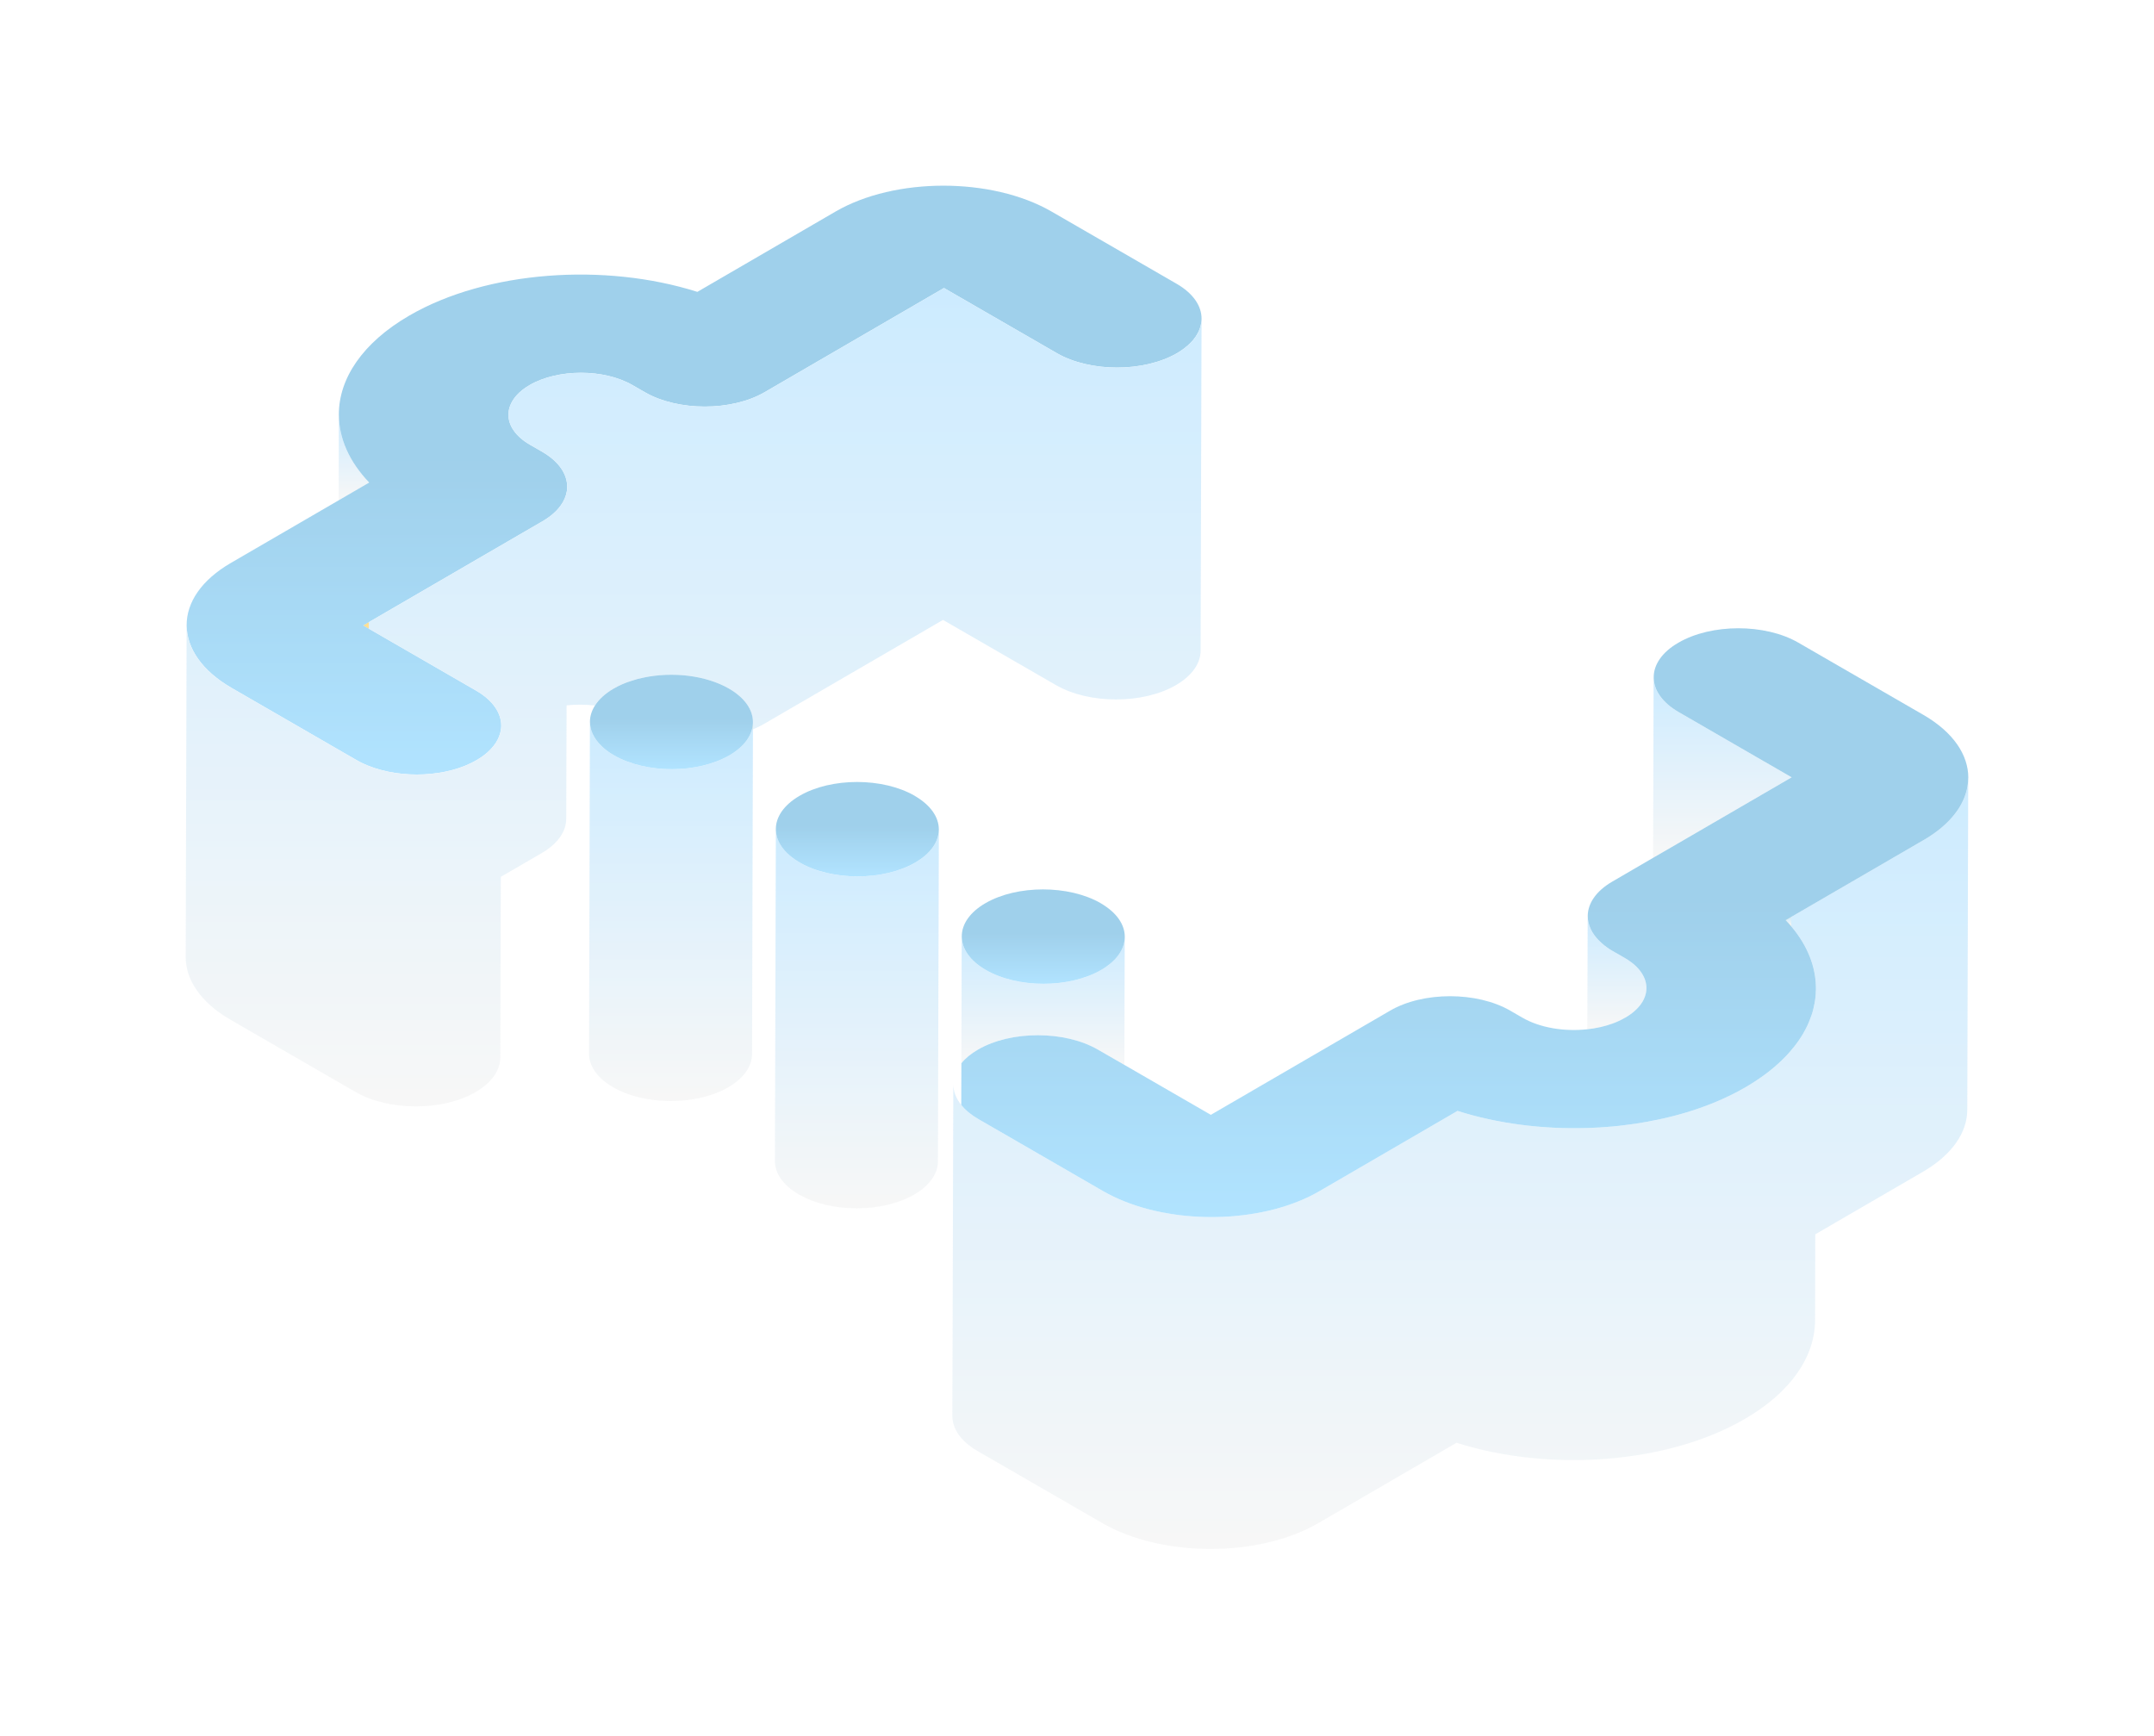 <svg width="232" height="187" viewBox="0 0 232 187" fill="none" xmlns="http://www.w3.org/2000/svg">
    <g opacity="0.6" filter="url(#filter0_d_221_1233)">
        <path d="M81.095 73.793V74.56C81.059 74.582 81.015 74.597 80.978 74.604C81.059 74.334 81.095 74.063 81.095 73.793Z" fill="#FFCB4C"/>
        <path d="M60.426 50.403C60.587 50.169 60.725 49.928 60.828 49.68C60.725 49.928 60.594 50.169 60.426 50.403Z" fill="#FFCB4C"/>
        <path d="M39.721 63.02V63.714L39.122 63.37L39.721 63.02Z" fill="#FFCB4C"/>
        <path d="M39.765 47.979L36.476 49.894L36.498 40.641C36.498 43.169 37.587 45.706 39.765 47.979Z" fill="url(#paint0_linear_221_1233)"/>
        <path d="M60.828 49.68C60.725 49.928 60.594 50.169 60.426 50.403C60.587 50.169 60.725 49.928 60.828 49.68Z" fill="#FFCB4C"/>
        <path d="M39.72 63.02V63.715L39.121 63.371L39.72 63.02Z" fill="#FFCB4C"/>
        <path d="M129.416 30.333C129.416 30.486 129.401 30.647 129.379 30.801C129.35 30.976 129.306 31.151 129.248 31.327C129.189 31.495 129.124 31.656 129.043 31.817C129.043 31.817 129.041 31.819 129.036 31.824C128.955 31.985 128.86 32.146 128.751 32.306C128.59 32.54 128.393 32.774 128.159 32.993C128.122 33.037 128.078 33.074 128.035 33.11C127.961 33.183 127.888 33.257 127.801 33.315C127.669 33.432 127.53 33.542 127.384 33.644C127.194 33.783 126.982 33.914 126.763 34.046C123.203 36.107 117.422 36.107 113.84 34.046L101.671 27.022L82.361 38.241C78.808 40.31 73.02 40.31 69.446 38.241L68.123 37.481C65.053 35.705 60.083 35.712 57.035 37.481C55.902 38.139 55.193 38.95 54.908 39.805C54.864 39.93 54.828 40.061 54.806 40.193C54.806 40.215 54.798 40.237 54.798 40.266C54.776 40.397 54.762 40.529 54.762 40.66V40.675C54.762 41.845 55.537 43.007 57.072 43.898L58.394 44.659C60.2 45.704 61.099 47.071 61.091 48.437C61.091 48.591 61.077 48.752 61.055 48.905C61.011 49.168 60.938 49.424 60.828 49.68C60.726 49.928 60.587 50.17 60.426 50.404C60.149 50.798 59.79 51.178 59.337 51.536C59.162 51.675 58.965 51.814 58.76 51.946C58.657 52.011 58.548 52.077 58.438 52.143L54.725 54.299L39.72 63.019L39.121 63.37L39.72 63.713L51.29 70.394C53.095 71.439 53.994 72.813 53.987 74.18C53.987 74.319 53.972 74.465 53.95 74.603C53.812 75.546 53.234 76.475 52.226 77.271C52.043 77.41 51.853 77.549 51.648 77.681C51.546 77.746 51.436 77.812 51.327 77.878C48.169 79.72 43.243 79.917 39.676 78.485C39.471 78.404 39.274 78.317 39.077 78.229C38.85 78.119 38.624 78.002 38.412 77.878L36.409 76.723L24.948 70.101C21.718 68.237 20.102 65.781 20.102 63.333C20.102 60.885 21.689 58.48 24.875 56.631L36.475 49.892L39.764 47.977C37.586 45.704 36.497 43.168 36.497 40.639C36.497 36.787 39.026 32.928 44.076 29.997C52.445 25.136 65.177 24.281 75.11 27.439L89.999 18.785C96.394 15.072 106.824 15.072 113.256 18.785L126.719 26.561C128.524 27.599 129.423 28.966 129.416 30.333Z" fill="url(#paint1_linear_221_1233)"/>
        <path d="M60.828 49.68C60.725 49.928 60.594 50.169 60.426 50.403C60.587 50.169 60.725 49.928 60.828 49.68Z" fill="#FFCB4C"/>
        <path d="M81.096 73.794V74.561L81.001 109.542C80.993 110.836 80.145 112.122 78.45 113.109C75.029 115.097 69.467 115.097 66.032 113.109C64.299 112.108 63.437 110.799 63.444 109.491L63.539 73.75C63.539 74.642 63.949 75.541 64.767 76.337C64.84 76.41 64.913 76.484 65.001 76.557C65.323 76.842 65.703 77.112 66.134 77.361C69.569 79.349 75.132 79.349 78.552 77.361C78.976 77.112 79.349 76.849 79.663 76.571C79.743 76.498 79.824 76.425 79.897 76.352C80.445 75.811 80.811 75.219 80.979 74.612C81.059 74.335 81.096 74.064 81.096 73.794Z" fill="url(#paint2_linear_221_1233)"/>
        <path d="M129.416 30.335L129.313 66.076C129.313 67.421 128.429 68.766 126.66 69.797C123.101 71.858 117.319 71.858 113.738 69.797L101.568 62.773L82.265 73.992C81.9 74.204 81.505 74.394 81.096 74.562V73.795C81.096 72.479 80.241 71.171 78.508 70.169C76.023 68.737 72.442 68.335 69.358 68.978C68.904 69.066 68.459 69.183 68.035 69.329C67.34 69.541 66.69 69.826 66.098 70.169C65.177 70.703 64.504 71.332 64.081 71.997C63.072 71.88 62.034 71.873 61.025 71.975L60.989 84.181C60.989 85.526 60.105 86.871 58.336 87.894L53.943 90.445L53.885 109.916C53.877 111.261 52.993 112.605 51.231 113.629C47.672 115.697 41.891 115.69 38.309 113.629L24.846 105.852C21.608 103.988 19.993 101.525 20 99.069L20.102 63.336C20.102 65.784 21.718 68.24 24.948 70.104L36.409 76.726L38.411 77.88C38.623 78.005 38.85 78.122 39.077 78.231C39.274 78.319 39.471 78.407 39.676 78.487C43.243 79.92 48.169 79.722 51.326 77.88C51.436 77.815 51.546 77.749 51.648 77.683C51.853 77.552 52.043 77.413 52.225 77.274C53.234 76.477 53.812 75.549 53.95 74.606C53.972 74.467 53.987 74.321 53.987 74.182C53.994 72.815 53.095 71.441 51.29 70.396L39.72 63.716V63.021L54.725 54.302L58.438 52.145C58.548 52.08 58.657 52.014 58.76 51.948C58.964 51.817 59.162 51.678 59.337 51.539C59.79 51.181 60.148 50.801 60.426 50.406C60.594 50.172 60.726 49.931 60.828 49.682C60.938 49.426 61.011 49.171 61.055 48.908C61.077 48.754 61.091 48.593 61.091 48.44C61.091 47.073 60.2 45.706 58.394 44.661L57.071 43.901C55.536 43.009 54.762 41.847 54.762 40.678V40.663C54.762 40.531 54.776 40.4 54.798 40.268C54.798 40.239 54.806 40.217 54.806 40.195C54.827 40.064 54.864 39.932 54.908 39.808C55.193 38.953 55.902 38.141 57.035 37.484C60.083 35.715 65.053 35.708 68.122 37.484L69.445 38.244C73.019 40.312 78.808 40.312 82.36 38.244L101.671 27.024L113.84 34.048C117.422 36.109 123.203 36.109 126.763 34.048C126.982 33.917 127.194 33.785 127.384 33.646C127.53 33.544 127.669 33.434 127.8 33.318C127.888 33.259 127.961 33.186 128.034 33.113C128.078 33.076 128.122 33.04 128.159 32.996C128.392 32.777 128.59 32.543 128.751 32.309C128.86 32.148 128.955 31.987 129.036 31.826C129.036 31.826 129.038 31.824 129.043 31.819C129.123 31.658 129.196 31.497 129.248 31.329C129.306 31.154 129.35 30.979 129.379 30.803C129.401 30.65 129.416 30.489 129.416 30.335Z" fill="url(#paint3_linear_221_1233)"/>
        <path d="M81.097 73.795C81.097 74.065 81.061 74.335 80.98 74.606C80.812 75.22 80.447 75.812 79.899 76.353C79.826 76.426 79.745 76.499 79.665 76.572C79.35 76.85 78.978 77.113 78.554 77.361C75.133 79.35 69.571 79.35 66.136 77.361C65.704 77.113 65.324 76.843 65.003 76.558C64.915 76.484 64.842 76.411 64.769 76.338C63.95 75.541 63.541 74.642 63.541 73.751C63.541 73.159 63.724 72.559 64.082 71.997C64.506 71.331 65.178 70.703 66.099 70.169C66.691 69.826 67.342 69.541 68.036 69.329C68.46 69.183 68.906 69.066 69.359 68.978C72.443 68.335 76.025 68.737 78.51 70.169C80.242 71.171 81.105 72.479 81.097 73.795Z" fill="url(#paint4_linear_221_1233)"/>
        <path d="M101.122 85.349L101.02 121.097C101.02 122.391 100.165 123.677 98.469 124.664C95.056 126.652 89.494 126.652 86.051 124.664C84.319 123.663 83.457 122.354 83.464 121.046L83.566 85.298C83.566 86.606 84.429 87.914 86.154 88.916C89.596 90.904 95.151 90.897 98.572 88.916C100.267 87.929 101.122 86.635 101.122 85.349Z" fill="url(#paint5_linear_221_1233)"/>
        <path d="M98.527 81.73C101.969 83.718 101.984 86.934 98.571 88.915C95.157 90.895 89.595 90.903 86.153 88.915C82.71 86.927 82.703 83.71 86.116 81.722C89.529 79.734 95.084 79.734 98.527 81.722V81.73Z" fill="url(#paint6_linear_221_1233)"/>
        <path d="M121.141 96.911L121.104 110.703L118.254 109.059C114.672 106.99 108.891 106.99 105.331 109.059C104.578 109.497 103.979 109.994 103.548 110.528L103.584 96.867C103.584 96.962 103.592 97.05 103.599 97.145C103.614 97.298 103.636 97.445 103.672 97.598C103.782 98.007 103.964 98.409 104.235 98.79C104.345 98.943 104.461 99.096 104.6 99.243C105.002 99.689 105.529 100.105 106.179 100.478C109.614 102.466 115.176 102.466 118.59 100.478C118.699 100.419 118.802 100.354 118.897 100.288C119.094 100.164 119.284 100.032 119.46 99.893C119.547 99.827 119.628 99.754 119.708 99.688C119.788 99.615 119.869 99.542 119.935 99.469C120.3 99.111 120.585 98.731 120.782 98.344C120.863 98.19 120.929 98.037 120.98 97.876C121.089 97.554 121.141 97.233 121.141 96.911Z" fill="url(#paint7_linear_221_1233)"/>
        <path d="M118.555 93.294C121.997 95.282 122.012 98.498 118.599 100.478C115.185 102.459 109.623 102.467 106.181 100.478C102.738 98.49 102.724 95.267 106.137 93.286C109.55 91.306 115.112 91.306 118.555 93.286V93.294Z" fill="url(#paint8_linear_221_1233)"/>
        <path d="M192.922 94.769V95.771C192.732 95.544 192.535 95.332 192.33 95.113L192.922 94.769Z" fill="#FFCB4C"/>
        <path d="M192.966 79.728L180.76 86.825L178.049 88.396L178.107 68.954C178.107 70.306 179.006 71.666 180.804 72.704L192.966 79.728Z" fill="url(#paint9_linear_221_1233)"/>
        <path d="M211.991 79.779L211.889 115.528C211.889 117.947 210.295 120.366 207.116 122.215L195.516 128.954L195.494 138.229C195.48 142.081 192.958 145.918 187.915 148.849C179.546 153.717 166.814 154.565 156.881 151.407L141.993 160.061C135.597 163.774 125.167 163.774 118.735 160.061L105.272 152.285C103.474 151.247 102.575 149.88 102.575 148.52L102.678 112.787C102.678 113.547 102.963 114.314 103.533 115.016C103.971 115.564 104.585 116.083 105.375 116.536L118.838 124.313C119.539 124.715 120.285 125.073 121.067 125.387C127.492 127.982 136.394 127.624 142.095 124.313L156.983 115.659C161.303 117.033 166.149 117.647 170.936 117.501C171.85 117.479 172.749 117.421 173.648 117.34C174.094 117.304 174.532 117.253 174.971 117.194C175.753 117.106 176.528 116.989 177.288 116.851C181.22 116.156 184.918 114.906 188.017 113.101C188.142 113.028 188.259 112.962 188.376 112.889C189.932 111.946 191.241 110.916 192.293 109.827C192.505 109.607 192.695 109.395 192.878 109.176C193.178 108.833 193.455 108.482 193.704 108.124C193.843 107.919 193.974 107.714 194.106 107.51C194.128 107.473 194.15 107.437 194.172 107.4C194.362 107.071 194.537 106.742 194.691 106.413C194.742 106.296 194.793 106.179 194.844 106.063C194.939 105.829 195.027 105.602 195.107 105.368C195.151 105.244 195.195 105.112 195.231 104.981C195.275 104.842 195.304 104.71 195.334 104.571C195.407 104.294 195.458 104.023 195.494 103.746C195.516 103.599 195.531 103.461 195.546 103.322C195.56 103.227 195.568 103.139 195.568 103.051V103.029C195.575 102.963 195.59 102.898 195.59 102.832V102.481C195.59 100.186 194.705 97.876 192.922 95.771V94.77L207.218 86.467C209.403 85.195 210.843 83.646 211.523 82.023C211.589 81.87 211.64 81.724 211.691 81.57C211.713 81.512 211.735 81.446 211.75 81.38C211.823 81.146 211.874 80.919 211.91 80.686C211.932 80.576 211.947 80.474 211.954 80.371C211.976 80.174 211.991 79.977 211.991 79.779Z" fill="url(#paint10_linear_221_1233)"/>
        <path d="M192.329 95.114L192.921 94.77V95.772C192.731 95.545 192.534 95.333 192.329 95.114Z" fill="url(#paint11_linear_221_1233)"/>
        <path d="M177.333 102.431C177.333 103.585 176.573 104.733 175.053 105.617C175.038 105.625 175.016 105.639 175.001 105.639C174.592 105.88 174.146 106.085 173.678 106.253C172.838 106.56 171.917 106.765 170.967 106.867L171.003 94.676C171.003 95.611 171.427 96.547 172.275 97.373C172.348 97.446 172.429 97.519 172.516 97.599H172.524C172.604 97.672 172.692 97.746 172.779 97.819C172.962 97.972 173.152 98.111 173.364 98.243C173.474 98.308 173.583 98.374 173.693 98.44L175.016 99.2C175.111 99.259 175.206 99.31 175.294 99.368C175.652 99.602 175.966 99.843 176.229 100.106C176.96 100.823 177.326 101.627 177.326 102.431H177.333Z" fill="url(#paint12_linear_221_1233)"/>
        <path d="M211.991 79.78C211.991 79.977 211.977 80.175 211.955 80.372C211.948 80.474 211.933 80.577 211.911 80.686C211.874 80.92 211.823 81.147 211.75 81.381C211.736 81.447 211.714 81.512 211.692 81.571C211.641 81.724 211.589 81.87 211.524 82.024C210.844 83.647 209.404 85.196 207.219 86.468L192.922 94.771L192.33 95.114C192.535 95.334 192.732 95.546 192.922 95.772C194.706 97.877 195.59 100.187 195.59 102.482V102.562C195.59 102.716 195.583 102.876 195.568 103.03V103.052C195.561 103.14 195.553 103.235 195.546 103.322C195.532 103.461 195.517 103.6 195.495 103.746C195.473 103.885 195.451 104.024 195.422 104.155C195.393 104.294 195.371 104.433 195.334 104.572C195.305 104.711 195.276 104.843 195.232 104.981C195.195 105.113 195.151 105.245 195.108 105.369C195.027 105.603 194.94 105.829 194.844 106.063C194.793 106.18 194.742 106.297 194.691 106.414C194.538 106.743 194.362 107.072 194.172 107.401C194.15 107.437 194.128 107.474 194.106 107.51C193.975 107.715 193.843 107.92 193.704 108.124C193.456 108.482 193.178 108.833 192.878 109.177C192.696 109.396 192.506 109.608 192.294 109.827C191.241 110.916 189.933 111.947 188.376 112.89C188.259 112.963 188.142 113.029 188.018 113.102C184.919 114.907 181.221 116.157 177.288 116.851C176.528 116.99 175.753 117.107 174.971 117.195C174.533 117.253 174.094 117.304 173.648 117.341C172.749 117.421 171.85 117.48 170.937 117.502C166.149 117.648 161.304 117.034 156.984 115.66L142.095 124.314C136.394 127.625 127.492 127.983 121.067 125.388C120.285 125.074 119.54 124.716 118.838 124.314L105.375 116.537C104.586 116.084 103.972 115.565 103.533 115.017L103.548 110.529C103.979 109.995 104.578 109.498 105.331 109.06C108.891 106.991 114.672 106.991 118.254 109.06L121.104 110.704L130.416 116.084L149.733 104.857C153.286 102.789 159.074 102.789 162.656 104.857L163.971 105.617C165.879 106.721 168.518 107.138 170.966 106.867C171.916 106.765 172.837 106.56 173.678 106.253C174.145 106.085 174.591 105.88 175.001 105.639C175.015 105.639 175.037 105.625 175.052 105.617C176.572 104.733 177.332 103.585 177.332 102.431C177.332 101.627 176.967 100.823 176.236 100.106C175.973 99.843 175.658 99.602 175.3 99.368C175.213 99.31 175.118 99.258 175.022 99.2L173.7 98.44C173.59 98.374 173.48 98.308 173.371 98.243C173.159 98.104 172.969 97.965 172.786 97.819C172.698 97.746 172.611 97.672 172.53 97.599H172.523C172.435 97.519 172.355 97.446 172.282 97.373C171.434 96.547 171.01 95.611 171.01 94.676C171.01 93.331 171.894 91.979 173.663 90.956L178.056 88.397L180.767 86.826L192.973 79.729L180.811 72.705C179.013 71.667 178.114 70.308 178.114 68.955C178.114 67.603 178.999 66.251 180.775 65.228C184.327 63.159 190.108 63.152 193.69 65.221L207.153 72.997C210.391 74.868 212.006 77.324 211.999 79.78H211.991Z" fill="url(#paint13_linear_221_1233)"/>
    </g>
    <defs>
        <filter id="filter0_d_221_1233" x="0" y="0" width="231.999" height="186.846" filterUnits="userSpaceOnUse" color-interpolation-filters="sRGB">
            <feFlood flood-opacity="0" result="BackgroundImageFix"/>
            <feColorMatrix in="SourceAlpha" type="matrix" values="0 0 0 0 0 0 0 0 0 0 0 0 0 0 0 0 0 0 127 0" result="hardAlpha"/>
            <feOffset dy="4"/>
            <feGaussianBlur stdDeviation="10"/>
            <feComposite in2="hardAlpha" operator="out"/>
            <feColorMatrix type="matrix" values="0 0 0 0 0.751 0 0 0 0 0.845 0 0 0 0 0.954 0 0 0 1 0"/>
            <feBlend mode="normal" in2="BackgroundImageFix" result="effect1_dropShadow_221_1233"/>
            <feBlend mode="normal" in="SourceGraphic" in2="effect1_dropShadow_221_1233" result="shape"/>
        </filter>
        <linearGradient id="paint0_linear_221_1233" x1="38.12" y1="40.641" x2="38.12" y2="49.894" gradientUnits="userSpaceOnUse">
            <stop stop-color="#ABDEFF"/>
            <stop offset="1" stop-color="#F2F2F2"/>
        </linearGradient>
        <linearGradient id="paint1_linear_221_1233" x1="74.759" y1="16" x2="74.759" y2="79.428" gradientUnits="userSpaceOnUse">
            <stop offset="0.458" stop-color="#5FB0DD"/>
            <stop offset="1" stop-color="#7DD1FF"/>
        </linearGradient>
        <linearGradient id="paint2_linear_221_1233" x1="72.27" y1="73.75" x2="72.27" y2="114.6" gradientUnits="userSpaceOnUse">
            <stop stop-color="#ABDEFF"/>
            <stop offset="1" stop-color="#F2F2F2"/>
        </linearGradient>
        <linearGradient id="paint3_linear_221_1233" x1="74.708" y1="27.024" x2="74.708" y2="115.177" gradientUnits="userSpaceOnUse">
            <stop stop-color="#ABDEFF"/>
            <stop offset="1" stop-color="#F2F2F2"/>
        </linearGradient>
        <linearGradient id="paint4_linear_221_1233" x1="72.319" y1="68.681" x2="72.319" y2="78.853" gradientUnits="userSpaceOnUse">
            <stop offset="0.458" stop-color="#5FB0DD"/>
            <stop offset="1" stop-color="#7DD1FF"/>
        </linearGradient>
        <linearGradient id="paint5_linear_221_1233" x1="92.293" y1="85.298" x2="92.293" y2="126.155" gradientUnits="userSpaceOnUse">
            <stop stop-color="#ABDEFF"/>
            <stop offset="1" stop-color="#F2F2F2"/>
        </linearGradient>
        <linearGradient id="paint6_linear_221_1233" x1="92.342" y1="80.231" x2="92.342" y2="90.403" gradientUnits="userSpaceOnUse">
            <stop offset="0.458" stop-color="#5FB0DD"/>
            <stop offset="1" stop-color="#7DD1FF"/>
        </linearGradient>
        <linearGradient id="paint7_linear_221_1233" x1="112.344" y1="96.867" x2="112.344" y2="110.703" gradientUnits="userSpaceOnUse">
            <stop stop-color="#ABDEFF"/>
            <stop offset="1" stop-color="#F2F2F2"/>
        </linearGradient>
        <linearGradient id="paint8_linear_221_1233" x1="112.368" y1="91.801" x2="112.368" y2="101.967" gradientUnits="userSpaceOnUse">
            <stop offset="0.458" stop-color="#5FB0DD"/>
            <stop offset="1" stop-color="#7DD1FF"/>
        </linearGradient>
        <linearGradient id="paint9_linear_221_1233" x1="185.508" y1="68.954" x2="185.508" y2="88.396" gradientUnits="userSpaceOnUse">
            <stop stop-color="#ABDEFF"/>
            <stop offset="1" stop-color="#F2F2F2"/>
        </linearGradient>
        <linearGradient id="paint10_linear_221_1233" x1="157.283" y1="79.779" x2="157.283" y2="162.846" gradientUnits="userSpaceOnUse">
            <stop stop-color="#ABDEFF"/>
            <stop offset="1" stop-color="#F2F2F2"/>
        </linearGradient>
        <linearGradient id="paint11_linear_221_1233" x1="192.625" y1="94.77" x2="192.625" y2="95.772" gradientUnits="userSpaceOnUse">
            <stop stop-color="#ABDEFF"/>
            <stop offset="1" stop-color="#F2F2F2"/>
        </linearGradient>
        <linearGradient id="paint12_linear_221_1233" x1="174.15" y1="94.676" x2="174.15" y2="106.867" gradientUnits="userSpaceOnUse">
            <stop stop-color="#ABDEFF"/>
            <stop offset="1" stop-color="#F2F2F2"/>
        </linearGradient>
        <linearGradient id="paint13_linear_221_1233" x1="157.766" y1="63.673" x2="157.766" y2="127.098" gradientUnits="userSpaceOnUse">
            <stop offset="0.458" stop-color="#5FB0DD"/>
            <stop offset="1" stop-color="#7DD1FF"/>
        </linearGradient>
    </defs>
</svg>
